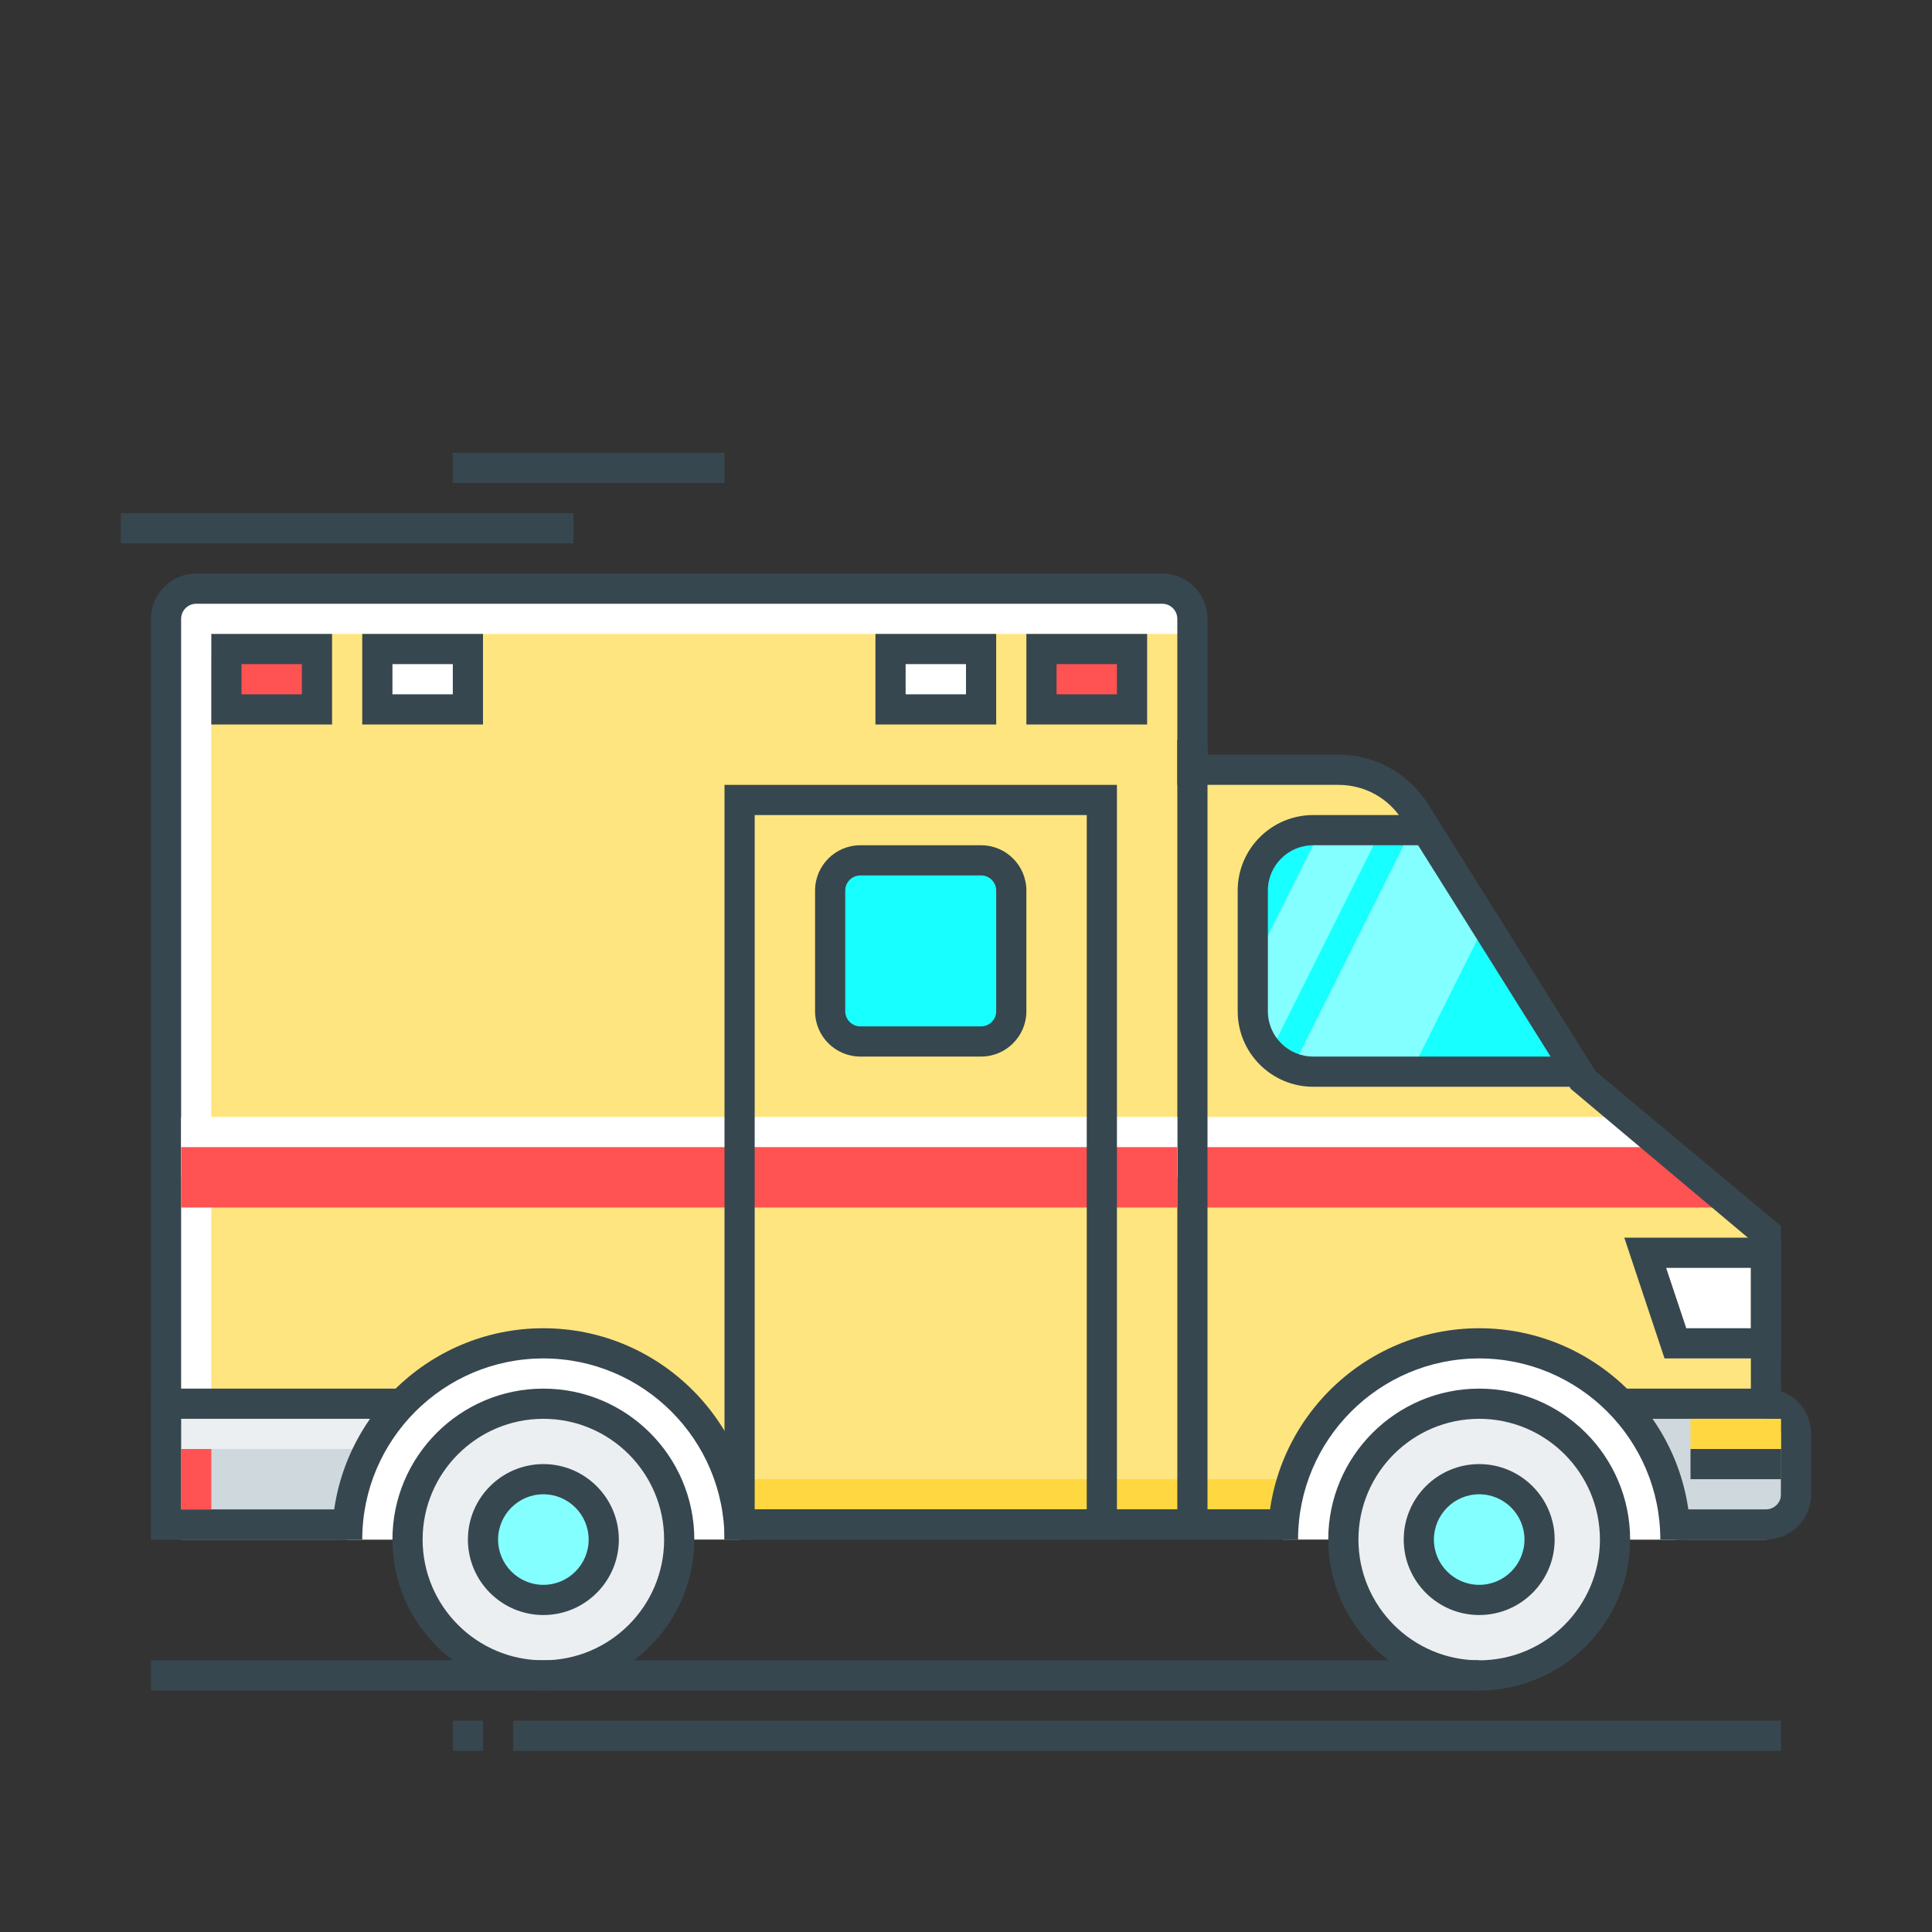 <?xml version="1.0" encoding="utf-8"?>
<!-- Generator: Adobe Illustrator 16.0.0, SVG Export Plug-In . SVG Version: 6.00 Build 0)  -->
<!DOCTYPE svg PUBLIC "-//W3C//DTD SVG 1.1//EN" "http://www.w3.org/Graphics/SVG/1.1/DTD/svg11.dtd">
<svg version="1.1" id="_x3C_Layer_x3E_" xmlns="http://www.w3.org/2000/svg" xmlns:xlink="http://www.w3.org/1999/xlink" x="0px"
	 y="0px" width="64px" height="64px" viewBox="0 0 64 64" enable-background="new 0 0 64 64" xml:space="preserve">
<rect x="0" y="0" width="64" height="64" fill="#333333" stroke="none"/>
<g id="Ambulance_x2C__car_x2C__emergency">
	<g id="Ambulance_1_">
		<g id="XMLID_8_">
			<g id="XMLID_9_">
				<path id="XMLID_10_" fill="#FFFFFF" d="M5.5,50.5v-30c0-0.553,0.448-1,1-1h32c0.552,0,1,0.447,1,1l0,5h4.84
					c1.033,0,1.993,0.531,2.542,1.406l5.581,8.903l6.037,5.039V50.5H5.5z"/>
			</g>
		</g>
		<path fill="#FFE57F" d="M46.882,26.906c-0.549-0.875-1.509-1.406-2.542-1.406H39.5l0-4.5H8c-0.552,0-1,0.447-1,1v28.5h51.5v-9.651
			l-6.037-5.039L46.882,26.906z"/>
		<polygon fill="#FFFFFF" points="56.097,39 39.938,39 39.938,37 54.097,37 		"/>
		<polygon fill="#FF5252" points="57.097,40 39.938,40 39.938,38 55.097,38 		"/>
		<g id="XMLID_1226_">
			<g id="XMLID_1227_">
				<path fill="#37474F" d="M52.844,35.477l-5.539-8.836C46.661,25.613,45.552,25,44.34,25H40l0-4.5c0-0.827-0.673-1.5-1.5-1.5h-32
					C5.673,19,5,19.673,5,20.5V51h6.5v-1H6V20.5C6,20.225,6.224,20,6.5,20h32c0.276,0,0.5,0.225,0.5,0.5l0,5.5h5.34
					c0.866,0,1.658,0.438,2.118,1.172l5.581,8.903L58,41.083v5.323h1v-5.792L52.844,35.477z"/>
				<rect x="24.25" y="50" fill="#37474F" width="18.281" height="1"/>
			</g>
		</g>
		<g id="XMLID_1214_">
			<g id="XMLID_1218_">
				<g id="XMLID_1219_">
					<rect id="XMLID_1220_" x="15" y="15" fill="#37474F" width="9" height="1"/>
				</g>
			</g>
			<g id="XMLID_1215_">
				<g id="XMLID_1216_">
					<rect id="XMLID_1217_" x="4" y="17" fill="#37474F" width="15" height="1"/>
				</g>
			</g>
		</g>
		<g id="XMLID_1181_">
			<rect id="XMLID_1182_" x="24" y="49" fill="#FFD740" width="19" height="1"/>
		</g>
		<g id="XMLID_1177_">
			<rect id="XMLID_1178_" x="24.584" y="50" fill="#37474F" width="17.916" height="1"/>
		</g>
		<g id="XMLID_1134_">
			<g id="XMLID_1172_">
				<g id="XMLID_1173_">
					<rect id="XMLID_1174_" x="6" y="47" fill="#CFD8DC" width="14.563" height="4"/>
				</g>
			</g>
			<g id="XMLID_1169_">
				<g id="XMLID_1170_">
					<path id="XMLID_1171_" fill="#CFD8DC" d="M59,49.5v-2c0-0.553,0.052-0.5-0.5-0.5h-9.688v4H58.5C59.052,51,59,50.053,59,49.5z"
						/>
				</g>
			</g>
			<g id="XMLID_1167_">
				<polygon id="XMLID_1168_" fill="#ECEFF1" points="12,48 6,48 6,47 13,47 				"/>
			</g>
			<g id="XMLID_1164_">
				<g id="XMLID_1165_">
					<path id="XMLID_1166_" fill="#37474F" d="M58.5,46h-5.242c0.343,0.268,0.598,0.614,0.78,1H58.5c0.275,0,0.5,0.225,0.5,0.5v2
						c0,0.275-0.225,0.5-0.5,0.5h-3.015c0.087,0.325,0.127,0.661,0.114,1h2.9c0.827,0,1.5-0.673,1.5-1.5v-2
						C60,46.673,59.327,46,58.5,46z"/>
				</g>
			</g>
			<g id="XMLID_1161_">
				<g id="XMLID_1162_">
					<path id="XMLID_1163_" fill="#37474F" d="M11.681,50H6v-3h7.133c0.168-0.382,0.409-0.725,0.729-1H5v5h6.621
						C11.594,50.665,11.611,50.328,11.681,50z"/>
				</g>
			</g>
			<g id="XMLID_1151_">
				<g id="XMLID_1152_">
					<g id="XMLID_1157_">
						<g id="XMLID_1158_">
							<g id="XMLID_1159_">
								<path id="XMLID_1160_" fill="#FFFFFF" d="M24.5,51c0-3.586-2.914-6.5-6.5-6.5s-6.5,2.914-6.5,6.5H24.5z"/>
							</g>
						</g>
					</g>
					<g id="XMLID_1153_">
						<g id="XMLID_1154_">
							<g id="XMLID_1155_">
								<path id="XMLID_1156_" fill="#37474F" d="M12,51c0-3.309,2.691-6,6-6s6,2.691,6,6h1c0-3.859-3.14-7-7-7s-7,3.141-7,7H12z"/>
							</g>
						</g>
					</g>
				</g>
			</g>
			<g id="XMLID_1141_">
				<g id="XMLID_1142_">
					<g id="XMLID_1147_">
						<g id="XMLID_1148_">
							<g id="XMLID_1149_">
								<path id="XMLID_1150_" fill="#FFFFFF" d="M55.5,51c0-3.586-2.914-6.5-6.5-6.5s-6.5,2.914-6.5,6.5H55.5z"/>
							</g>
						</g>
					</g>
					<g id="XMLID_1143_">
						<g id="XMLID_1144_">
							<g id="XMLID_1145_">
								<path id="XMLID_1146_" fill="#37474F" d="M43,51c0-3.309,2.691-6,6-6s6,2.691,6,6h1c0-3.859-3.14-7-7-7s-7,3.141-7,7H43z"/>
							</g>
						</g>
					</g>
				</g>
			</g>
			<g id="XMLID_1138_">
				<g id="XMLID_1139_">
					<rect id="XMLID_1140_" x="56" y="48" fill="#37474F" width="3" height="1"/>
				</g>
			</g>
			<g id="XMLID_1135_">
				<g id="XMLID_1136_">
					<rect id="XMLID_1137_" x="56" y="47" fill="#FFD740" width="3" height="1"/>
				</g>
			</g>
		</g>
		<g id="XMLID_1113_">
			<g id="XMLID_1124_">
				<g id="XMLID_1125_">
					<g id="XMLID_1131_">
						<g id="XMLID_1132_">
							<path id="XMLID_1133_" fill="#ECEFF1" d="M22.5,51c0,2.482-2.018,4.5-4.5,4.5s-4.5-2.018-4.5-4.5s2.018-4.5,4.5-4.5
								S22.5,48.518,22.5,51z"/>
						</g>
					</g>
					<g id="XMLID_1126_">
						<g id="XMLID_1127_">
							<path id="XMLID_1128_" fill="#37474F" d="M18,56c-2.757,0-5-2.243-5-5s2.243-5,5-5s5,2.243,5,5S20.757,56,18,56z M18,47
								c-2.206,0-4,1.795-4,4s1.794,4,4,4s4-1.795,4-4S20.206,47,18,47z"/>
						</g>
					</g>
				</g>
			</g>
			<g id="XMLID_1114_">
				<g id="XMLID_1115_">
					<g id="XMLID_1121_">
						<g id="XMLID_1122_">
							<circle id="XMLID_1123_" fill="#84FFFF" cx="18" cy="51" r="2"/>
						</g>
					</g>
					<g id="XMLID_1116_">
						<g id="XMLID_1117_">
							<path id="XMLID_1118_" fill="#37474F" d="M18,53.5c-1.379,0-2.5-1.121-2.5-2.5s1.121-2.5,2.5-2.5c1.378,0,2.5,1.121,2.5,2.5
								S19.378,53.5,18,53.5z M18,49.5c-0.827,0-1.5,0.673-1.5,1.5s0.673,1.5,1.5,1.5s1.5-0.673,1.5-1.5S18.827,49.5,18,49.5z"/>
						</g>
					</g>
				</g>
			</g>
		</g>
		<g id="XMLID_1092_">
			<g id="XMLID_1103_">
				<g id="XMLID_1104_">
					<g id="XMLID_1110_">
						<g id="XMLID_1111_">
							<path id="XMLID_1112_" fill="#ECEFF1" d="M53.5,51c0,2.482-2.018,4.5-4.5,4.5s-4.5-2.018-4.5-4.5s2.018-4.5,4.5-4.5
								S53.5,48.518,53.5,51z"/>
						</g>
					</g>
					<g id="XMLID_1105_">
						<g id="XMLID_1106_">
							<path id="XMLID_1107_" fill="#37474F" d="M49,56c-2.757,0-5-2.243-5-5s2.243-5,5-5s5,2.243,5,5S51.757,56,49,56z M49,47
								c-2.206,0-4,1.795-4,4s1.794,4,4,4s4-1.795,4-4S51.206,47,49,47z"/>
						</g>
					</g>
				</g>
			</g>
			<g id="XMLID_1093_">
				<g id="XMLID_1094_">
					<g id="XMLID_1100_">
						<g id="XMLID_1101_">
							<circle id="XMLID_1102_" fill="#84FFFF" cx="49" cy="51" r="2"/>
						</g>
					</g>
					<g id="XMLID_1095_">
						<g id="XMLID_1096_">
							<path id="XMLID_1097_" fill="#37474F" d="M49,53.5c-1.379,0-2.5-1.121-2.5-2.5s1.121-2.5,2.5-2.5c1.378,0,2.5,1.121,2.5,2.5
								S50.378,53.5,49,53.5z M49,49.5c-0.827,0-1.5,0.673-1.5,1.5s0.673,1.5,1.5,1.5s1.5-0.673,1.5-1.5S49.827,49.5,49,49.5z"/>
						</g>
					</g>
				</g>
			</g>
		</g>
		<g id="XMLID_1089_">
			<g id="XMLID_1090_">
				<rect id="XMLID_1091_" x="6" y="48" fill="#FF5252" width="1" height="2"/>
			</g>
		</g>
		<polygon id="XMLID_1081_" fill="#FFFFFF" points="58,45 55.5,45 54.5,42 58,42 		"/>
		<path id="XMLID_1077_" fill="#37474F" d="M59,45h-3.86l-1.333-4H59V45z M55.86,44H58v-2h-2.807L55.86,44z"/>
		<rect x="15" y="57" fill="#37474F" width="1" height="1"/>
		<rect x="17" y="57" fill="#37474F" width="42" height="1"/>
		<rect x="5" y="55" fill="#37474F" width="44" height="1"/>
	</g>
	<path fill="#18FFFF" d="M41.5,29.5v4c0,1.104,0.896,2,2,2h8.769l-5.015-8H43.5C42.396,27.5,41.5,28.396,41.5,29.5z"/>
	<g>
		<path fill="#84FFFF" d="M46.75,35.5l2.449-4.897L47.254,27.5H46.75l-3.936,7.871C43.029,35.45,43.258,35.5,43.5,35.5H46.75z"/>
		<path fill="#84FFFF" d="M43.75,27.5L41.5,32v1.5c0,0.537,0.214,1.022,0.559,1.382L45.75,27.5H43.75z"/>
	</g>
	<path fill="#37474F" d="M53.172,36H43.5c-1.378,0-2.5-1.121-2.5-2.5v-4c0-1.379,1.122-2.5,2.5-2.5h4.031L53.172,36z M43.5,28
		c-0.827,0-1.5,0.673-1.5,1.5v4c0,0.827,0.673,1.5,1.5,1.5h7.865l-4.388-7H43.5z"/>
	<g>
		<path fill="#FFE57F" d="M39.5,50.5v-26V50.5z"/>
		<rect x="39" y="24.5" fill="#37474F" width="1" height="26"/>
	</g>
	<rect x="6" y="37" fill="#FFFFFF" width="33" height="2"/>
	<rect x="6" y="38" fill="#FF5252" width="33" height="2"/>
	<g>
		<path fill="#18FFFF" d="M32.5,34.5h-4c-0.552,0-1-0.447-1-1v-4c0-0.553,0.448-1,1-1h4c0.552,0,1,0.447,1,1v4
			C33.5,34.053,33.052,34.5,32.5,34.5z"/>
		<path fill="#37474F" d="M32.5,35h-4c-0.827,0-1.5-0.673-1.5-1.5v-4c0-0.827,0.673-1.5,1.5-1.5h4c0.827,0,1.5,0.673,1.5,1.5v4
			C34,34.327,33.327,35,32.5,35z M28.5,29c-0.276,0-0.5,0.225-0.5,0.5v4c0,0.275,0.224,0.5,0.5,0.5h4c0.276,0,0.5-0.225,0.5-0.5v-4
			c0-0.275-0.224-0.5-0.5-0.5H28.5z"/>
	</g>
	<path fill="#37474F" d="M37,51H24V26h13V51z M25,50h11V27H25V50z"/>
	<g>
		<rect x="29.5" y="21.5" fill="#FFFFFF" width="3" height="2"/>
		<path fill="#37474F" d="M33,24h-4v-3h4V24z M30,23h2v-1h-2V23z"/>
	</g>
	<g>
		<rect x="12.5" y="21.5" fill="#FFFFFF" width="3" height="2"/>
		<path fill="#37474F" d="M16,24h-4v-3h4V24z M13,23h2v-1h-2V23z"/>
	</g>
	<g>
		<rect x="34.5" y="21.5" fill="#FF5252" width="3" height="2"/>
		<path fill="#37474F" d="M38,24h-4v-3h4V24z M35,23h2v-1h-2V23z"/>
	</g>
	<g>
		<rect x="7.5" y="21.5" fill="#FF5252" width="3" height="2"/>
		<path fill="#37474F" d="M11,24H7v-3h4V24z M8,23h2v-1H8V23z"/>
	</g>
</g>
</svg>
